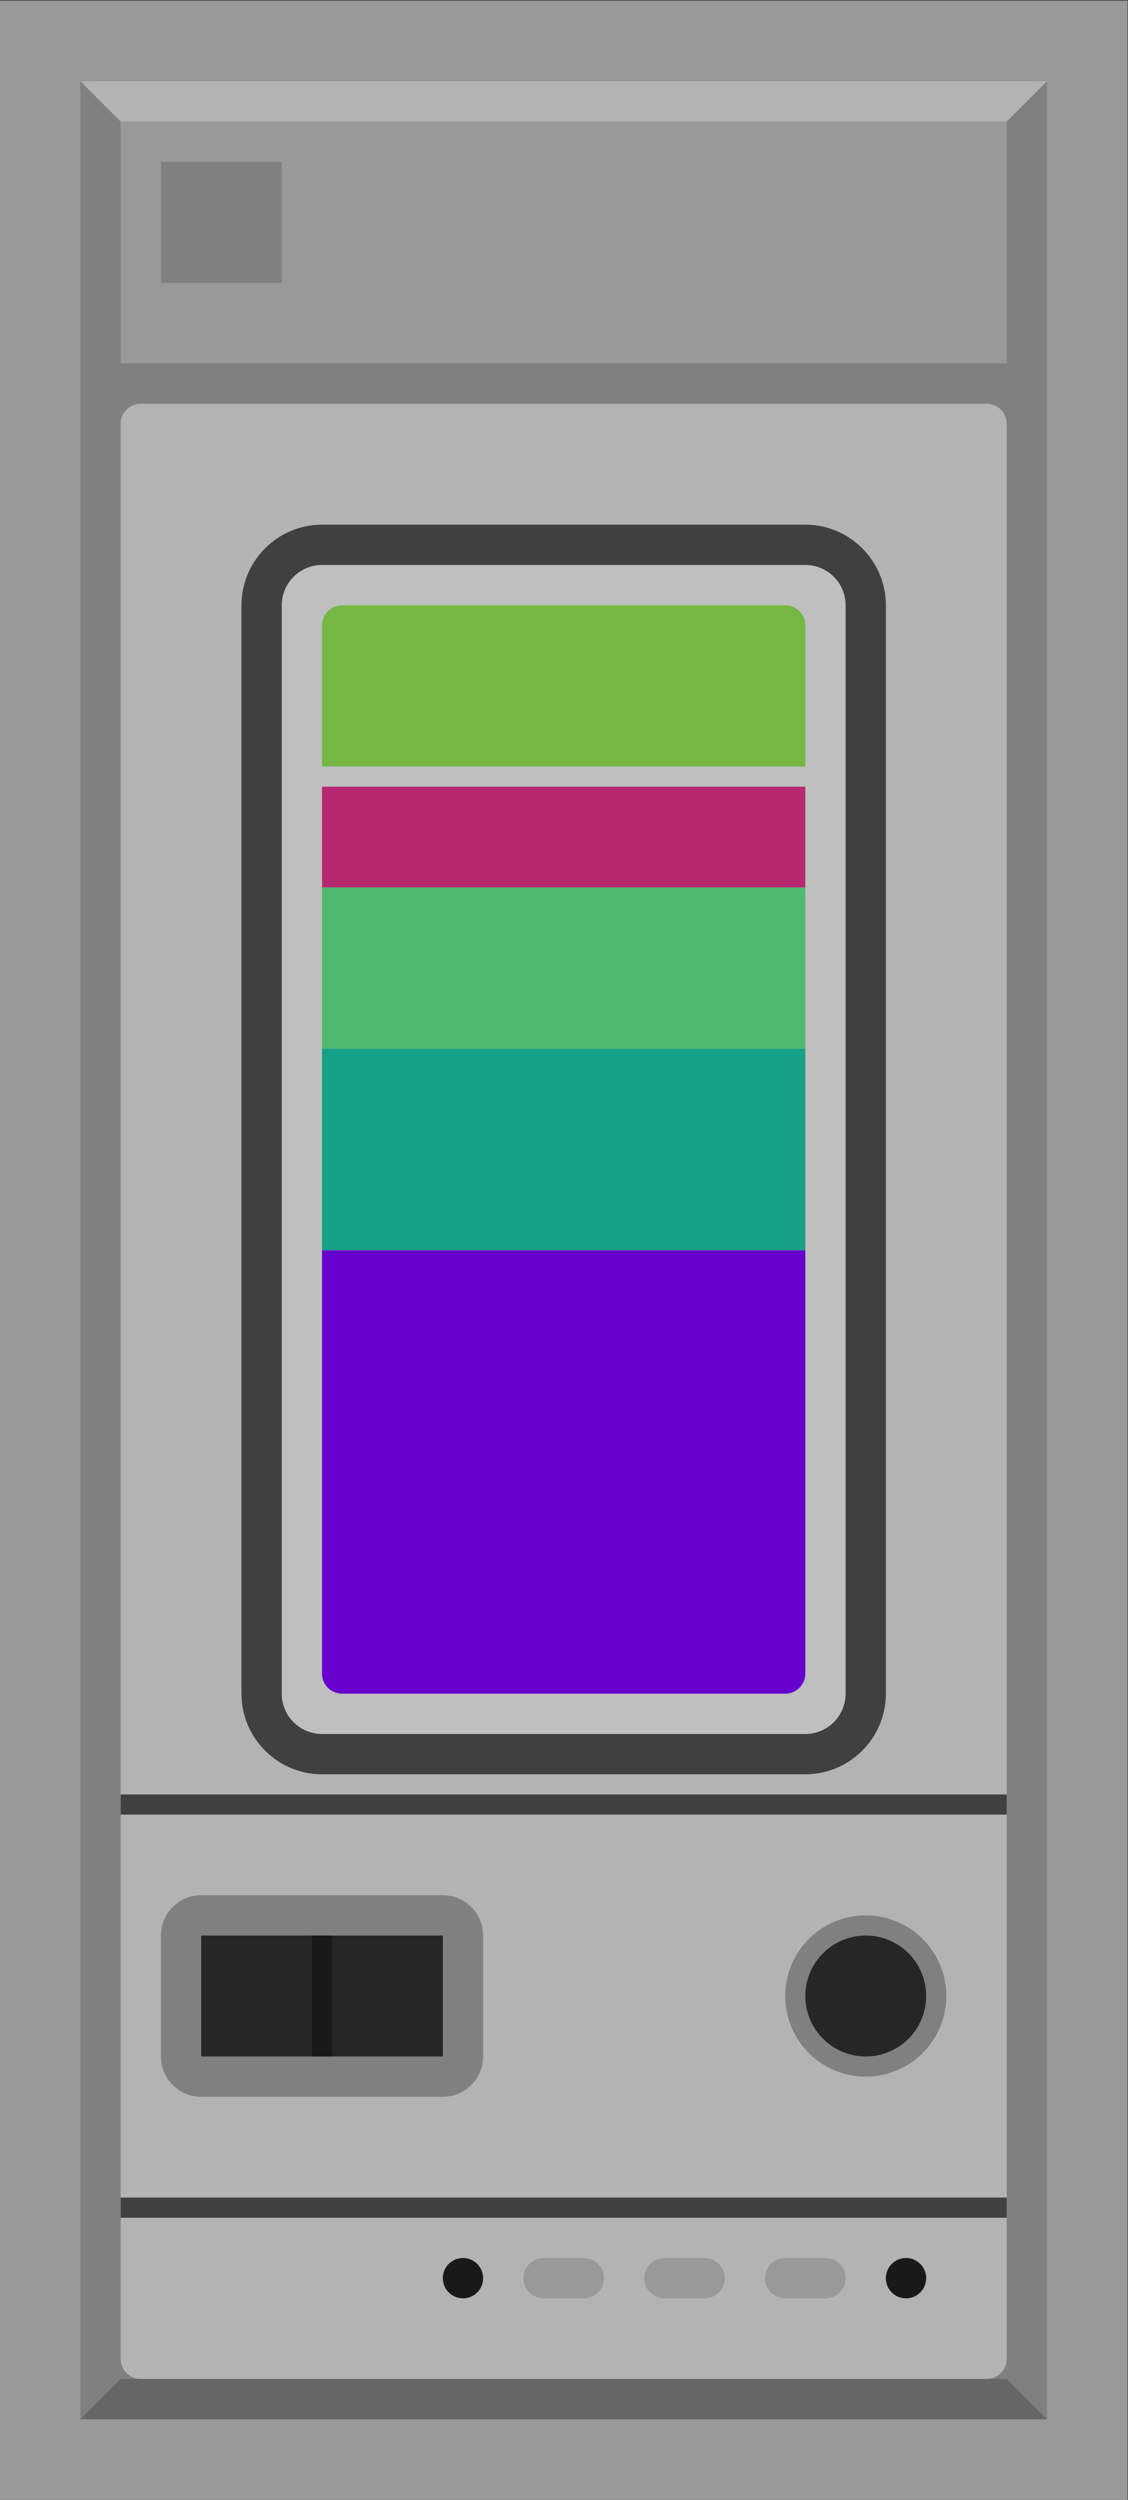 <svg xmlns="http://www.w3.org/2000/svg" xml:space="preserve" width="149.333" height="330.667"><rect width="100%" height="100%" fill="#333333" stroke="none"/><defs><clipPath id="a" clipPathUnits="userSpaceOnUse"><path d="M0 256h256V0H0Z"/></clipPath><clipPath id="b" clipPathUnits="userSpaceOnUse"><path d="M72 252h112V4H72Z"/></clipPath><clipPath id="c" clipPathUnits="userSpaceOnUse"><path d="M0 256h256V0H0Z"/></clipPath></defs><g clip-path="url(#a)" transform="matrix(1.333 0 0 -1.333 -96 336)"><g clip-path="url(#b)" style="opacity:.5"><path d="M0 0h-112v-248H0V-8z" style="fill:#fff;fill-opacity:1;fill-rule:nonzero;stroke:none" transform="translate(184 252)"/></g></g><path d="M176 12H80v232h96z" style="fill:gray;fill-opacity:1;fill-rule:nonzero;stroke:none" transform="matrix(1.333 0 0 -1.333 -96 336)"/><g clip-path="url(#c)" transform="matrix(1.333 0 0 -1.333 -96 336)"><path d="M0 0h-84a2 2 0 0 0-2 2v192a2 2 0 0 0 2 2H0a2 2 0 0 0 2-2V2a2 2 0 0 0-2-2" style="fill:#b3b3b3;fill-opacity:1;fill-rule:nonzero;stroke:none" transform="translate(170 16)"/><path d="M172 216H84v24h88z" style="fill:#999;fill-opacity:1;fill-rule:nonzero;stroke:none"/><path d="m0 0 4-4h88l4 4z" style="fill:#b3b3b3;fill-opacity:1;fill-rule:nonzero;stroke:none" transform="translate(80 244)"/><path d="m0 0 4 4h88l4-4Z" style="fill:#666;fill-opacity:1;fill-rule:nonzero;stroke:none" transform="translate(80 12)"/><path d="M0 0h-48c-4.411 0-8-3.589-8-8v-108c0-4.411 3.589-8 8-8H0c4.411 0 8 3.589 8 8V-8c0 4.411-3.589 8-8 8" style="fill:#404040;fill-opacity:1;fill-rule:nonzero;stroke:none" transform="translate(152 200)"/><path d="M0 0h-48a4 4 0 0 1-4-4v-108a4 4 0 0 1 4-4H0a4 4 0 0 1 4 4V-4a4 4 0 0 1-4 4" style="fill:#bfbfbf;fill-opacity:1;fill-rule:nonzero;stroke:none" transform="translate(152 196)"/><path d="M0 0h-48v14a2 2 0 0 0 2 2h44a2 2 0 0 0 2-2z" style="fill:#74b743;fill-opacity:1;fill-rule:nonzero;stroke:none" transform="translate(152 176)"/><path d="M152 164h-48v10h48z" style="fill:#b62971;fill-opacity:1;fill-rule:nonzero;stroke:none"/><path d="M152 148h-48v16h48z" style="fill:#4eb96f;fill-opacity:1;fill-rule:nonzero;stroke:none"/><path d="M152 128h-48v20h48z" style="fill:#16a085;fill-opacity:1;fill-rule:nonzero;stroke:none"/><path d="M0 0h-44a2 2 0 0 0-2 2v42H2V2a2 2 0 0 0-2-2" style="fill:#6700cc;fill-opacity:1;fill-rule:nonzero;stroke:none" transform="translate(150 84)"/><path d="M0 0h-24a4 4 0 0 0-4 4v12a4 4 0 0 0 4 4H0a4 4 0 0 0 4-4V4a4 4 0 0 0-4-4" style="fill:gray;fill-opacity:1;fill-rule:nonzero;stroke:none" transform="translate(116 44)"/><path d="M116 48H92v12h24z" style="fill:#262626;fill-opacity:1;fill-rule:nonzero;stroke:none"/><path d="M0 0a8 8 0 1 0-16 0A8 8 0 0 0 0 0" style="fill:gray;fill-opacity:1;fill-rule:nonzero;stroke:none" transform="translate(166 54)"/><path d="M0 0a6 6 0 0 0-12 0A6 6 0 0 0 0 0" style="fill:#262626;fill-opacity:1;fill-rule:nonzero;stroke:none" transform="translate(164 54)"/><path d="M105 48h-2v12h2z" style="fill:#191919;fill-opacity:1;fill-rule:nonzero;stroke:none"/><path d="M0 0a2 2 0 1 0-4.001.001A2 2 0 0 0 0 0" style="fill:#191919;fill-opacity:1;fill-rule:nonzero;stroke:none" transform="translate(120 26)"/><path d="M0 0a2 2 0 1 0-4.001.001A2 2 0 0 0 0 0" style="fill:#191919;fill-opacity:1;fill-rule:nonzero;stroke:none" transform="translate(164 26)"/><path d="M0 0h-4c-1.1 0-2 .9-2 2s.9 2 2 2h4c1.1 0 2-.9 2-2s-.9-2-2-2" style="fill:#999;fill-opacity:1;fill-rule:nonzero;stroke:none" transform="translate(130 24)"/><path d="M0 0h-4c-1.1 0-2 .9-2 2s.9 2 2 2h4c1.1 0 2-.9 2-2s-.9-2-2-2" style="fill:#999;fill-opacity:1;fill-rule:nonzero;stroke:none" transform="translate(142 24)"/><path d="M0 0h-4c-1.1 0-2 .9-2 2s.9 2 2 2h4c1.1 0 2-.9 2-2s-.9-2-2-2" style="fill:#999;fill-opacity:1;fill-rule:nonzero;stroke:none" transform="translate(154 24)"/><path d="M172 32H84v2h88zm0 40H84v2h88z" style="fill:#404040;fill-opacity:1;fill-rule:nonzero;stroke:none"/><path d="M100 224H88v12h12z" style="fill:gray;fill-opacity:1;fill-rule:nonzero;stroke:none"/></g></svg>